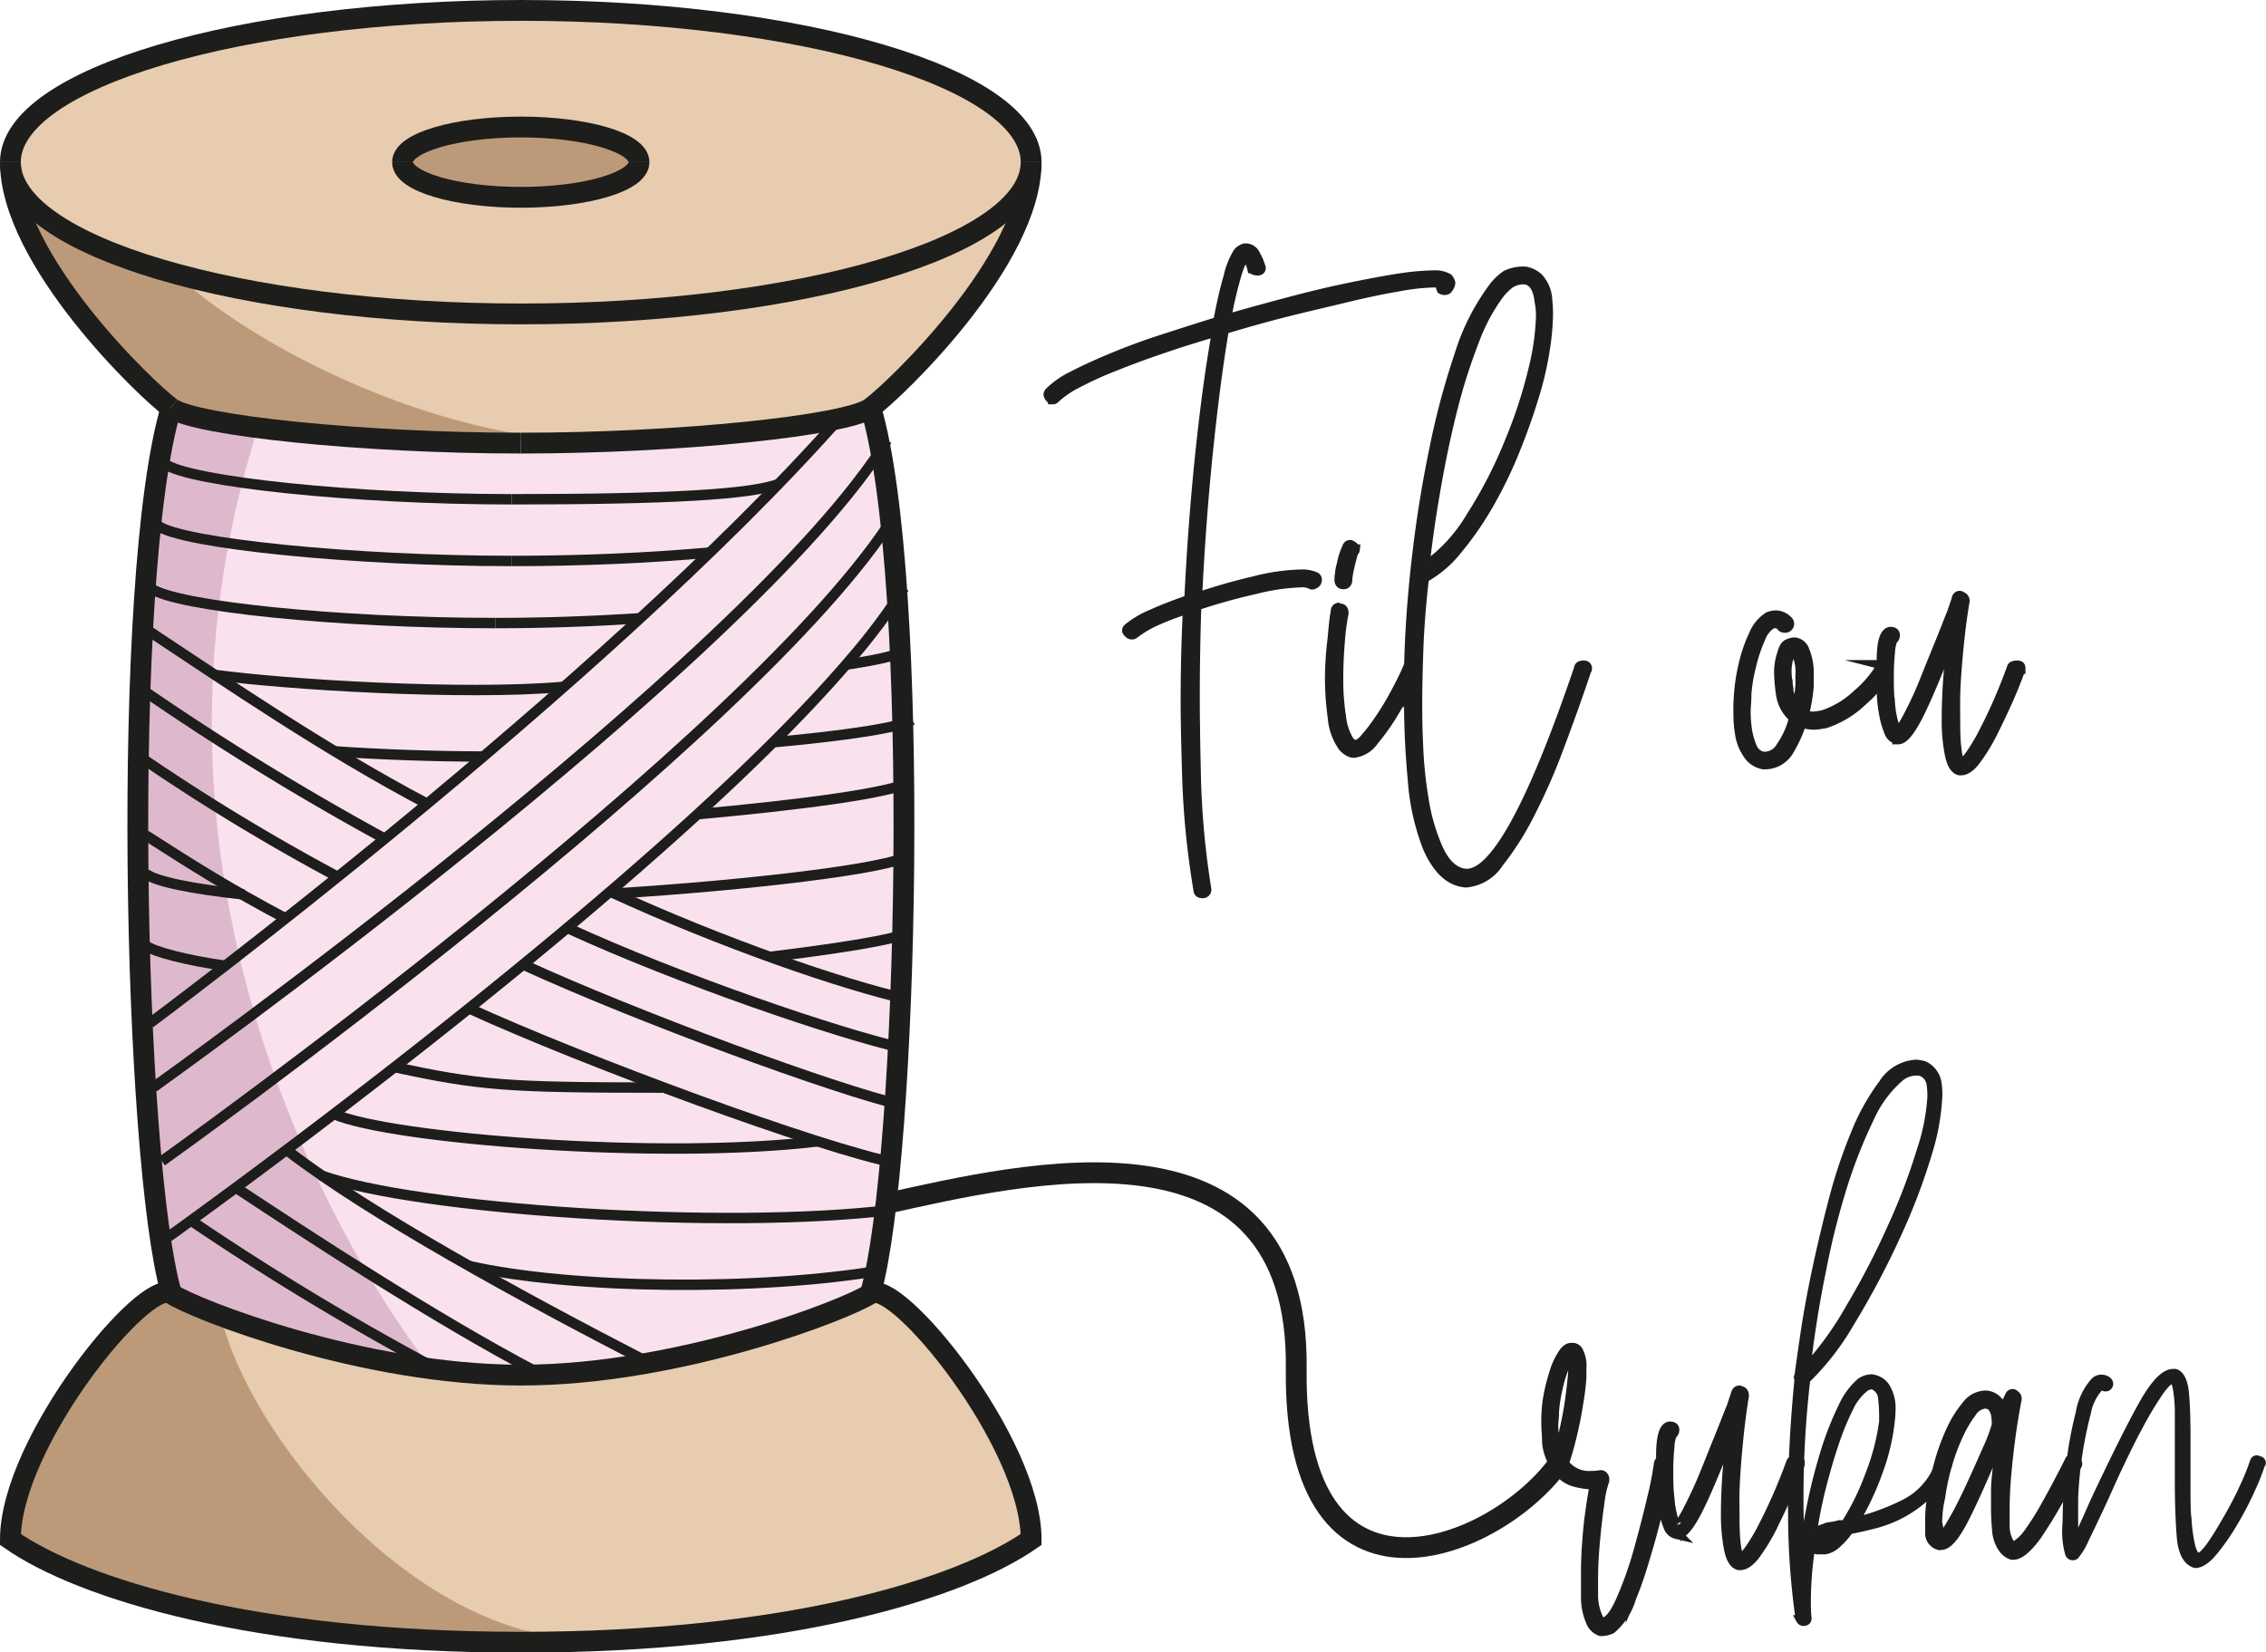 <svg xmlns="http://www.w3.org/2000/svg" viewBox="0 0 217.8 158.84"><defs><style>.cls-1{fill:#e7ccaf;}.cls-2{fill:#bc9a79;}.cls-3{fill:#f9e2ed;}.cls-4{fill:#deb9cd;}.cls-5,.cls-6{fill:none;}.cls-5,.cls-6,.cls-7,.cls-8{stroke:#1d1d1b;stroke-miterlimit:10;}.cls-5{stroke-width:2px;}.cls-7,.cls-8{fill:#1d1d1b;}.cls-8{stroke-width:0.75px;}</style></defs><g id="Calque_2" data-name="Calque 2"><g id="Calque_1-2" data-name="Calque 1"><path class="cls-1" d="M80.8,121.71c7.06,3.7,22.52,18.71,17.17,26.84-2.62,4-19.15,9.29-49.29,9.29-6.24,0-49.13,1-47.49-15.36C1.44,140,14.06,125,16.44,122.61s25-4.18,29.28-4.18S77.47,120,80.8,121.71Z"/><path class="cls-1" d="M18.07,39.22C11,35.52-3,20.34,2.33,12.21,5,8.22,21.4,1,51.54,1c6.23,0,49.21.93,47.57,17.27-.25,2.53-11.48,17.92-13.86,20.3s-26.39,3.75-30.67,3.75S21.4,41,18.07,39.22Z"/><path class="cls-2" d="M2.92,20.5c.88,3.85,8.34,17.37,15.86,19.27s40.28,2.95,35.8,2.56C39,41,24.18,32.79,17.52,26.92A95,95,0,0,1,2.92,20.5Z"/><path class="cls-2" d="M14,125.21c-2.44,2.27-18.7,20.58-11.83,24.17,18.61,9.73,56.9,8.49,52.42,8.1C39,156.13,24,138.14,21.2,126.45,14.54,124.39,14,125.21,14,125.21Z"/><ellipse class="cls-2" cx="50.15" cy="15.59" rx="10.79" ry="3.38"/><path class="cls-3" d="M16.44,39.22c-2.12,13-3.8,82.41,0,85,13.18,9,41.9,10.85,67.26,0,0,0,8.43-65.76,0-85C54.58,47.21,16.44,39.22,16.44,39.22Z"/><path class="cls-4" d="M16.44,39.22c-4.55,15.64-4.24,59.13,0,85,4.76,2.23,24.72,6.92,24.72,6.92S8.71,91.31,24.87,40.9Z"/><path class="cls-5" d="M99.11,15.59c0-8.06-22-14.59-49-14.59S1,7.53,1,15.59"/><path class="cls-5" d="M99.11,15.59c0,8.06-22,14.59-49,14.59S1,23.65,1,15.59"/><path class="cls-5" d="M16.44,39.22C14.11,37.53,1,25,1,15.59"/><path class="cls-5" d="M16.44,39.22c2.32,1.69,18.39,3.38,33.62,3.38"/><path class="cls-5" d="M99.11,15.59C99.11,25,86,37.53,83.68,39.22S65.28,42.6,50.06,42.6"/><path class="cls-5" d="M16.44,39.22c-4.87,16.49-3.6,72.3,0,85"/><path class="cls-5" d="M83.7,39.22c4.86,16.49,3.59,72.3,0,85"/><path class="cls-5" d="M1,148c6.87,4.8,23.52,9.88,49.06,9.88s42.18-5.08,49.05-9.88c0-9.36-13-25.23-15.43-23.63-2.22,1.49-18.4,7.83-33.62,7.83s-31.4-6.34-33.62-7.83C14.05,122.73,1,138.6,1,148Z"/><path class="cls-5" d="M61.42,15.59c0-1.87-5.09-3.38-11.36-3.38s-11.37,1.51-11.37,3.38"/><path class="cls-5" d="M61.42,15.59c0,1.87-5.09,3.38-11.36,3.38s-11.37-1.51-11.37-3.38"/><path class="cls-6" d="M15.87,44.61C18.2,46.3,34,48,49.18,48"/><path class="cls-6" d="M49.18,48c15.22,0,23.12-.47,25.73-1.5"/><path class="cls-6" d="M15.19,50.55c2.33,1.69,18.76,3.38,34,3.38"/><path class="cls-6" d="M49.18,53.93c6.82,0,13.21-.29,19.06-.81"/><path class="cls-6" d="M14.55,56.58c2.32,1.69,17.84,3.32,33.07,3.32"/><path class="cls-6" d="M47.62,59.9c4.88,0,9.34-.17,13.92-.46"/><path class="cls-6" d="M20.64,64.88c6.62.92,23.87,2,33.57,1.15"/><path class="cls-6" d="M37.75,102.56c8.37,1.78,10.69,2,25.92,2"/><path class="cls-6" d="M32.09,107.1c5.52,2.4,31.47,4.43,46.49,2.63"/><path class="cls-6" d="M30.86,113c9.1,3.28,38.73,5.31,55,3.3"/><path class="cls-6" d="M45.08,121.71c9.92,2.23,27.88,2.44,39.81.39"/><path class="cls-6" d="M81.24,63.91c3.85-.58,5.3-1,6-1.52"/><path class="cls-6" d="M67,78.28c9.56-.85,18.88-2.07,20.24-3.06"/><path class="cls-6" d="M59.25,85.89c12.48-.77,26.32-2.38,28-3.62"/><path class="cls-6" d="M73.93,92c6-.73,12.37-1.66,13.35-2.38"/><path class="cls-6" d="M32.18,72.23c4.32.31,9.73.5,14.45.5"/><path class="cls-6" d="M14,84c1,.75,4.37,1.45,9.49,2"/><path class="cls-6" d="M14,90.91c.83.61,4,1.42,7.65,1.94"/><path class="cls-6" d="M74.32,71.36c6.36-.57,12.3-1.4,13.31-2.14"/><path class="cls-6" d="M14.43,98.35S57.73,66.19,80.8,40.09"/><path class="cls-6" d="M14.76,104.52S71.88,63.81,85.25,42.33"/><path class="cls-6" d="M15.56,111.63S72.68,70.92,86.05,49.44"/><path class="cls-6" d="M16.18,118.91S62.56,85.85,81.64,63.52a60.22,60.22,0,0,0,5.26-7"/><path class="cls-6" d="M58.64,85.72c10.89,5,22.29,8.92,28.65,10.37"/><path class="cls-6" d="M14.43,60.75c7.4,4.9,16.83,11.36,26.6,16.51"/><path class="cls-6" d="M22.69,114.19c7.4,4.9,19.08,12.54,28.85,17.69"/><path class="cls-6" d="M27.73,110.69c7.77,6,22.55,14.08,34.41,20.19"/><path class="cls-6" d="M54.53,89.21c10.89,5,26,10.14,32.37,11.59"/><path class="cls-6" d="M13.9,66.46A263.71,263.71,0,0,0,37,80.64"/><path class="cls-6" d="M50.28,92.73c10.89,5,30.1,12.07,36.46,13.52"/><path class="cls-6" d="M14,73.13A203.14,203.14,0,0,0,32.47,84.3"/><path class="cls-6" d="M45.08,96.94c10.9,5,33.79,13.48,41.21,14.91"/><path class="cls-6" d="M14,80.3c4.88,3.13,8.1,5.15,13.46,8"/><path class="cls-6" d="M18.09,117.16a261.07,261.07,0,0,0,23.07,14"/><path class="cls-5" d="M85.06,115.73c13.21-2.91,39.85-9.52,39.53,15.86s19.35,17.51,25.38,8.89"/><path class="cls-7" d="M100.9,37.72a8.22,8.22,0,0,1,2.23-1.55c1.05-.55,2.3-1.12,3.74-1.72s3-1.19,4.79-1.77,3.56-1.15,5.44-1.73c.33-1.72.65-3.16,1-4.32a7.44,7.44,0,0,1,.9-2.3,1.24,1.24,0,0,1,.65-.43h.14a1,1,0,0,1,.86.65,4,4,0,0,1,.44,1,.75.75,0,0,1,.07.22c0,.14-.1.22-.29.22s-.46-.08-.5-.22a2.42,2.42,0,0,0-.29-.72,1.31,1.31,0,0,0-.36-.43q-.43.21-.9,1.8a39.91,39.91,0,0,0-1,4.32c2-.58,4-1.13,6-1.66s3.93-1,5.73-1.37,3.41-.68,4.82-.9a24.7,24.7,0,0,1,3.42-.32,2.56,2.56,0,0,1,1.37.29,1,1,0,0,1,.14.21.59.59,0,0,1,.08.22,1.1,1.1,0,0,1-.29.58.34.34,0,0,1-.22.07.49.49,0,0,1-.29-.07.82.82,0,0,1-.07-.29.75.75,0,0,1,.07-.22,2.1,2.1,0,0,0-.86-.14,20.86,20.86,0,0,0-3.2.36c-1.42.24-3,.56-4.83,1s-3.74.88-5.83,1.4-4.17,1.11-6.23,1.73q-.8,4.68-1.51,11.45t-1.08,14.4q2.73-.93,5.51-1.58a20,20,0,0,1,4.43-.65,3.26,3.26,0,0,1,1.36.21.29.29,0,0,1,.22.29.75.75,0,0,1-.07.22.63.63,0,0,1-.36.21.21.21,0,0,1-.15-.07,2.25,2.25,0,0,0-1-.14,20.82,20.82,0,0,0-4.36.65q-2.85.64-5.65,1.58-.15,4.47-.15,8.86,0,2.73.11,7.63a79.73,79.73,0,0,0,1,10.8.32.32,0,0,1-.36.36c-.25,0-.36-.1-.36-.29a81.35,81.35,0,0,1-1.08-10.66q-.15-4.82-.15-7.49c0-3,.07-5.95.22-8.92a28.22,28.22,0,0,0-3.21,1.22A10.34,10.34,0,0,0,109,60.91a.34.34,0,0,1-.22.07.39.39,0,0,1-.28-.15q-.15-.13-.15-.21c0-.1.07-.19.22-.29a9,9,0,0,1,2.19-1.26c1-.46,2.22-.92,3.57-1.4q.36-7.5,1.08-14.3T117,31.82c-1.82.53-3.58,1.08-5.25,1.65s-3.22,1.14-4.61,1.7a34.68,34.68,0,0,0-3.57,1.62,9.2,9.2,0,0,0-2.12,1.43c-.1.1-.17.15-.22.15a.55.55,0,0,1-.43-.43S100.8,37.82,100.9,37.72Z"/><path class="cls-7" d="M128.11,61.34c.1-1.16.19-2,.29-2.52,0-.19.07-.32.21-.36a.75.75,0,0,0,.22.07c.19,0,.29.14.29.43a22.44,22.44,0,0,0-.36,2.77c-.1,1.18-.15,2.39-.15,3.64a22.42,22.42,0,0,0,.26,3.49,5.75,5.75,0,0,0,.75,2.34.93.93,0,0,0,.58.43h.07c.29,0,.64-.22,1-.68a17.28,17.28,0,0,0,1.37-1.8,26.45,26.45,0,0,0,1.48-2.45c.48-.89.89-1.71,1.22-2.48.05-.19.15-.29.29-.29a.17.17,0,0,1,.14.07c.2,0,.29.14.29.29a.25.25,0,0,1-.07.21c-.05,0-.26.5-.65,1.34a26,26,0,0,1-1.44,2.7,20,20,0,0,1-1.87,2.63,2.69,2.69,0,0,1-1.87,1.18h-.15a1.73,1.73,0,0,1-1-.72,5.67,5.67,0,0,1-.9-2.7,27.58,27.58,0,0,1-.26-3.81A32.58,32.58,0,0,1,128.11,61.34Zm.65-5.62a4.11,4.11,0,0,1,.07-.65c0-.28.11-.6.18-.93a7.13,7.13,0,0,1,.25-.9,5,5,0,0,1,.22-.54c.05-.19.14-.29.29-.29a.21.21,0,0,1,.14.07c.19.1.29.22.29.36a.26.26,0,0,1-.07.15,1.2,1.2,0,0,0-.18.46c-.08.27-.15.54-.22.83s-.13.58-.18.86a4.13,4.13,0,0,0-.07.58c0,.29-.12.43-.36.43S128.76,56,128.76,55.72Z"/><path class="cls-7" d="M135.45,64.72c.05-3.46.29-7,.72-10.8s1-7.31,1.7-10.69a73.16,73.16,0,0,1,2.44-9.14,21.28,21.28,0,0,1,3.06-6.16,5.33,5.33,0,0,1,1.41-1.44,3.7,3.7,0,0,1,1.83-.36,2.45,2.45,0,0,1,1.23.61,3.32,3.32,0,0,1,.86,2.13,10.77,10.77,0,0,1,.07,1.36,23.15,23.15,0,0,1-.25,3,30.76,30.76,0,0,1-1,4.53q-.79,2.67-1.91,5.44a41.31,41.31,0,0,1-2.52,5.22,30.7,30.7,0,0,1-3,4.35,10.66,10.66,0,0,1-3.24,2.77q-.44,3.9-.54,6.88c-.07,2-.11,3.69-.11,5.08,0,1,0,2.31.08,3.92a40.11,40.11,0,0,0,.5,5.19A19.18,19.18,0,0,0,138,81.14q1.08,2.73,2.88,2.88H141q4,0,10.51-18.94l.29-.86c0-.15.19-.22.43-.22s.29.14.29.29a.21.21,0,0,1-.07.14l-.29.87q-1.08,3.17-2.38,6.62a58.27,58.27,0,0,1-2.77,6.3,27.81,27.81,0,0,1-3,4.72,4.12,4.12,0,0,1-3,1.87.12.12,0,0,1-.11,0,.16.16,0,0,0-.11,0c-1.44-.15-2.61-1.25-3.53-3.32A22.24,22.24,0,0,1,135.81,75c-.24-2.6-.36-5.14-.36-7.64Zm1.44-10.15a15.26,15.26,0,0,0,4.47-4.79,43.24,43.24,0,0,0,3.74-7.23,46,46,0,0,0,2.31-7.06,24.06,24.06,0,0,0,.72-5A6.37,6.37,0,0,0,148,29q-.21-2-1.44-2.16a2.4,2.4,0,0,0-1.47.4A5.82,5.82,0,0,0,144,28.36a17.85,17.85,0,0,0-2.3,4.32,54.6,54.6,0,0,0-2,6.19c-.6,2.31-1.14,4.8-1.62,7.49S137.18,51.79,136.89,54.57Z"/><path class="cls-7" d="M167.13,67.31a18.1,18.1,0,0,1,.47-3.38,14,14,0,0,1,1-2.92,3.66,3.66,0,0,1,1.4-1.69,2.53,2.53,0,0,1,.65-.14,1.59,1.59,0,0,1,1.15.5.36.36,0,0,1,0,.58.27.27,0,0,1-.21.07.41.41,0,0,1-.29-.07.83.83,0,0,0-.65-.36.31.31,0,0,0-.18,0,.12.12,0,0,1-.11,0,2.8,2.8,0,0,0-1.19,1.48,14.88,14.88,0,0,0-.89,2.69,15.44,15.44,0,0,0-.44,2.63c0,.75-.07,1.29-.07,1.62a12.33,12.33,0,0,0,.15,2,7,7,0,0,0,.46,1.54,1.45,1.45,0,0,0,1.12.91,1.88,1.88,0,0,0,1.73-1A8.29,8.29,0,0,0,172.46,69a3.55,3.55,0,0,1-1.26-2.27,16.24,16.24,0,0,1-.18-2,5.52,5.52,0,0,1,.29-1.87c.14-.53.33-.84.58-.93a1.55,1.55,0,0,1,.57-.15,1.08,1.08,0,0,1,.94.72,5.53,5.53,0,0,1,.43,2.38c0,.09,0,.45,0,1.08a15.55,15.55,0,0,1-.46,2.73,1.93,1.93,0,0,0,.93.22,6.92,6.92,0,0,0,.94-.14,8.91,8.91,0,0,0,3.31-2,10.74,10.74,0,0,0,2.23-2.59c0-.15.22-.22.51-.22a.28.28,0,0,1,.21.29.46.46,0,0,1-.07.21,11.06,11.06,0,0,1-2.34,2.81,9.46,9.46,0,0,1-3.64,2.24l-.61.1a3.27,3.27,0,0,1-1.69-.18,13,13,0,0,1-1.22,2.7,2.65,2.65,0,0,1-2.45,1.33,2.22,2.22,0,0,1-1.23-.68,4.58,4.58,0,0,1-1-2.34,10.79,10.79,0,0,1-.14-1.8A13.24,13.24,0,0,1,167.13,67.31Zm4.68-1.51a4.4,4.4,0,0,0,.87,2.45,14.27,14.27,0,0,0,.39-2.41c0-.55,0-.88,0-1a4.12,4.12,0,0,0-.36-2q-.15-.36-.36-.36c-.14,0-.29.22-.43.65a4.58,4.58,0,0,0-.22,1.51A10.46,10.46,0,0,0,171.81,65.8Z"/><path class="cls-7" d="M181.68,60.76c.29,0,.43.1.43.29a.47.47,0,0,1-.22.43,3.83,3.83,0,0,0-.25,1.23,22.16,22.16,0,0,0-.11,2.3c0,.86,0,1.73.11,2.59a9.48,9.48,0,0,0,.4,2.16l.29.43s0,.07.07.07c.24,0,.6-.54,1.08-1.47s1-2,1.51-3.28,1-2.49,1.51-3.74.87-2.21,1.15-2.88l.44-1.3c0-.19.14-.29.28-.29a.22.22,0,0,1,.15.08.39.39,0,0,1,.29.43c-.25,1.44-.45,3.06-.62,4.86s-.26,3.22-.28,4.25,0,1.79,0,2.26c0,.92,0,1.83.11,2.74s.22,1.39.47,1.44h.07q.49,0,1.83-2.37a51.42,51.42,0,0,0,3-6.77c0-.15.22-.22.51-.22s.28.14.28.29a.25.25,0,0,1-.07.21c-.33.92-.74,1.93-1.22,3s-1,2.14-1.48,3.1a17.94,17.94,0,0,1-1.51,2.44c-.5.68-1,1-1.4,1h-.15c-.43-.1-.74-.61-.93-1.55a16.64,16.64,0,0,1-.29-3.42c0-1.34.06-2.76.18-4.24s.25-2.84.39-4c-1.49,3.84-2.61,6.51-3.38,8s-1.39,2.23-1.87,2.23h-.07a1.08,1.08,0,0,1-.8-.76,7.49,7.49,0,0,1-.46-1.62,11.92,11.92,0,0,1-.22-1.87c0-.62,0-1.15,0-1.59v-1C180.81,62,181.1,60.86,181.68,60.76Z"/><path class="cls-7" d="M148.74,134.92a16.6,16.6,0,0,1,.65-2.84,6.69,6.69,0,0,1,.86-1.91c.24-.38.5-.57.79-.57h.15a.6.6,0,0,1,.5.36,3,3,0,0,1,.29,1.58c0,.1,0,.4,0,.9a23.51,23.51,0,0,1-.29,2.38c-.16,1.08-.38,2.16-.64,3.24s-.52,1.95-.76,2.62a3,3,0,0,0,2.66,1.23,4.42,4.42,0,0,0,.87-.07.29.29,0,0,1,.29.14.34.34,0,0,1,.07.22v.14a9.77,9.77,0,0,0-.47,2.16c-.17,1.15-.31,2.39-.43,3.71s-.18,2.55-.18,3.71c0,.19,0,.68,0,1.47a5.37,5.37,0,0,0,.46,2.13,1,1,0,0,0,.44.5c.57,0,1.17-.7,1.79-2.09a34.68,34.68,0,0,0,1.7-4.75c.5-1.78.94-3.49,1.33-5.15a30.4,30.4,0,0,0,.65-3.35.4.4,0,0,1,.36-.28h.07a.34.34,0,0,1,.36.21.53.53,0,0,0-.07.22q-.08.64-.54,2.91c-.32,1.52-.72,3.15-1.23,4.9s-1,3.4-1.65,4.93a6.13,6.13,0,0,1-1.91,3,2.18,2.18,0,0,1-1,.22,1.53,1.53,0,0,1-.94-.94,5.7,5.7,0,0,1-.46-2.23c0-.86,0-1.53,0-2,0-.77,0-1.68.07-2.74s.16-2.2.33-3.42.32-2.15.46-2.77a6.81,6.81,0,0,1-2.19-.33,2.93,2.93,0,0,1-1.62-1.47,4.72,4.72,0,0,1-.79-2.2c0-.69-.07-1.23-.07-1.62A15.18,15.18,0,0,1,148.74,134.92Zm.79,4.11c.1.38.17.65.22.79a23.81,23.81,0,0,0,.75-2.84c.22-1,.39-2,.51-3s.19-1.63.21-2,0-.62,0-.72a1.33,1.33,0,0,0-.22-.93c-.14,0-.35.36-.61.93a11.28,11.28,0,0,0-.68,2.16,14.18,14.18,0,0,0-.36,2.27c0,.65-.08,1.09-.08,1.33A9.26,9.26,0,0,0,149.53,139Z"/><path class="cls-7" d="M160.47,137.16c.29,0,.44.09.44.28a.51.51,0,0,1-.22.44,3.47,3.47,0,0,0-.25,1.22,22.31,22.31,0,0,0-.11,2.3c0,.87,0,1.73.11,2.6a9.53,9.53,0,0,0,.39,2.16l.29.43a.06.06,0,0,0,.07.07c.24,0,.6-.54,1.08-1.48s1-2,1.52-3.27,1-2.5,1.51-3.75.86-2.2,1.15-2.88l.43-1.29c.05-.19.15-.29.29-.29a.17.17,0,0,1,.14.07c.2,0,.29.19.29.43-.24,1.44-.44,3.06-.61,4.86s-.26,3.22-.29,4.25,0,1.79,0,2.27c0,.91,0,1.82.1,2.74s.23,1.39.47,1.44h.07c.34,0,.95-.8,1.84-2.38a52.16,52.16,0,0,0,3-6.77c.05-.14.21-.21.5-.21s.29.14.29.28a.29.29,0,0,1-.07.22c-.34.91-.75,1.92-1.23,3s-1,2.14-1.47,3.1a19.16,19.16,0,0,1-1.51,2.45c-.51.67-1,1-1.41,1h-.14c-.43-.1-.75-.62-.94-1.55a17.52,17.52,0,0,1-.29-3.42c0-1.35.06-2.76.18-4.25s.26-2.83.4-4q-2.23,5.76-3.38,8c-.77,1.49-1.4,2.23-1.88,2.23h-.07a1.08,1.08,0,0,1-.79-.75,8.47,8.47,0,0,1-.47-1.62,12,12,0,0,1-.21-1.88c0-.62,0-1.15,0-1.58v-1C159.61,138.4,159.9,137.25,160.47,137.16Z"/><path class="cls-8" d="M172.21,144.28q.07-5.9.65-11.73a.21.21,0,0,1-.07-.15.21.21,0,0,1,.07-.14c.09-.77.27-2,.54-3.85s.62-3.81,1.08-6,1-4.5,1.62-6.88a49.33,49.33,0,0,1,2.16-6.52,21.12,21.12,0,0,1,2.7-4.86,4.1,4.1,0,0,1,3.2-1.9,3.5,3.5,0,0,1,.79.14,2.29,2.29,0,0,1,1.3,1.8,7.44,7.44,0,0,1,.07,1.08,22,22,0,0,1-1,5.62,59.63,59.63,0,0,1-3.06,8,79.24,79.24,0,0,1-4.36,8.21,25.33,25.33,0,0,1-4.28,5.54,98.33,98.33,0,0,0-.65,11.23q0,3.24.22,6.41a55.18,55.18,0,0,1,.86-5.54,52.14,52.14,0,0,1,1.33-5.22,29.26,29.26,0,0,1,1.66-4.22,7,7,0,0,1,1.76-2.44,2,2,0,0,1,1-.36,1,1,0,0,1,.43.07,1.8,1.8,0,0,1,1.12.9,3.89,3.89,0,0,1,.47,2.05,10.12,10.12,0,0,1-.08,1.15,20.25,20.25,0,0,1-1.18,4.9,26.82,26.82,0,0,1-2.2,4.68,22.51,22.51,0,0,0,4.61-1.69,6.77,6.77,0,0,0,3.45-3.93q.08-.21.51-.21c.19,0,.29.14.29.28a.29.29,0,0,1-.08.22,7.66,7.66,0,0,1-1.76,2.74,11.48,11.48,0,0,1-5.08,2.88q-1.36.36-2.52.57a8.25,8.25,0,0,1-1.18,1.33,2.33,2.33,0,0,1-1.19.62c-.24,0-.48,0-.72,0a.75.75,0,0,1-.58-.4,34.09,34.09,0,0,0-.43,5.19c0,.62,0,1.2.07,1.73,0,.23-.14.36-.43.36-.14,0-.26-.1-.36-.29a71.78,71.78,0,0,1-.72-10.3Zm1.44-12.81a31.49,31.49,0,0,0,4.1-5.69,74.49,74.49,0,0,0,4.07-7.85,58.88,58.88,0,0,0,2.81-7.41,19.66,19.66,0,0,0,1-5.12,7.44,7.44,0,0,0-.07-1.08,1.45,1.45,0,0,0-.86-1.22,1.5,1.5,0,0,0-.58-.07,2.44,2.44,0,0,0-1.58.65,11.19,11.19,0,0,0-2.78,3.81,48.07,48.07,0,0,0-2.52,6.34,73.11,73.11,0,0,0-2.08,8.21Q174.22,126.57,173.65,131.47Zm1.66,15.41a1.64,1.64,0,0,1,.64-.18,6.78,6.78,0,0,0,.87-.18.93.93,0,0,0,.25,0,.93.93,0,0,1,.25,0,24.28,24.28,0,0,0,2.31-4.68,21.79,21.79,0,0,0,1.36-5.18V136a14.33,14.33,0,0,0-.1-1.58,1.37,1.37,0,0,0-.9-1.22,1.1,1.1,0,0,0-.8.28,5.32,5.32,0,0,0-1.44,1.91,24.81,24.81,0,0,0-1.36,3.31c-.44,1.28-.84,2.67-1.23,4.18s-.69,3.06-.93,4.64A2.2,2.2,0,0,1,175.31,146.88Zm-.58,1.36h.07a.42.42,0,0,0,.29.08h.22a3.28,3.28,0,0,0,1.36-1,8.19,8.19,0,0,0-1.15.21c-.57.2-.86.39-.86.58A.17.17,0,0,0,174.73,148.24Z"/><path class="cls-7" d="M185.75,143.78a24.13,24.13,0,0,1,.68-3.17,20,20,0,0,1,1.12-3.06,10.2,10.2,0,0,1,1.47-2.37,2.34,2.34,0,0,1,1.77-1,1.58,1.58,0,0,1,1.22.58,1.92,1.92,0,0,1,.5.86l.65-1.29c.05-.19.15-.29.29-.29a.17.17,0,0,1,.14.07c.15.1.22.19.22.29v.14c-.19,1-.39,2.14-.58,3.53s-.33,2.69-.43,3.89-.14,2.23-.14,3.1q0,.49,0,1.62a3.37,3.37,0,0,0,.47,1.76.45.45,0,0,0,.36.22,1.13,1.13,0,0,0,.58-.26,4.79,4.79,0,0,0,1-1.08,24.6,24.6,0,0,0,1.48-2.34c.57-1,1.27-2.3,2.08-3.88l.29-.58a.69.69,0,0,1,.51-.14.57.57,0,0,1,.21.36.21.21,0,0,1-.07.14l-.29.5a47.59,47.59,0,0,1-3.53,6.2c-.91,1.24-1.65,1.87-2.23,1.87h-.14a1.78,1.78,0,0,1-.79-.58,3.43,3.43,0,0,1-.62-1.8c-.07-.77-.1-1.49-.1-2.16q0-.5,0-1.62c0-.74.11-1.69.25-2.84s.29-2.19.44-3.1a5.4,5.4,0,0,1-.36.87c-1.44,3.5-2.6,6.09-3.46,7.77s-1.58,2.52-2.16,2.52a.18.18,0,0,1-.11,0,.12.12,0,0,0-.11,0,1.14,1.14,0,0,1-.82-1.12c0-.55,0-.9,0-1A14,14,0,0,1,185.75,143.78Zm.5,2.95q.15.95.36,1.08c.19-.05.56-.55,1.12-1.51s1.11-2.06,1.69-3.31,1.11-2.45,1.62-3.6a17,17,0,0,0,.9-2.38v-.29a5.73,5.73,0,0,0-.07-.72,1.77,1.77,0,0,0-.36-.79,1,1,0,0,0-.72-.29,1.75,1.75,0,0,0-1.3.83,11.29,11.29,0,0,0-1.26,2.13,19.25,19.25,0,0,0-1.08,2.88,21,21,0,0,0-.68,3.16,10.86,10.86,0,0,0-.29,2.24A1.76,1.76,0,0,0,186.25,146.73Z"/><path class="cls-8" d="M198.63,146.08a43.29,43.29,0,0,1,.33-5.18,36.51,36.51,0,0,1,.93-5.08,6,6,0,0,1,1.41-3,.94.94,0,0,1,.72-.29,1,1,0,0,1,.57.21.43.43,0,0,1,.15.29.29.29,0,0,1-.08.22.28.28,0,0,1-.28.14.29.29,0,0,1-.22-.07H202a.29.29,0,0,0-.22.07,5,5,0,0,0-1.19,2.45,39,39,0,0,0-1.22,8.17c0,1,0,1.77,0,2.2,0,.86,0,1.58.08,2.16.23-.48.52-1.09.86-1.84s.69-1.55,1.08-2.41q2.88-6.12,4.57-9.14c1.13-2,2.1-3,2.92-3h.21c.53.19.84.88.94,2.05s.14,2.56.14,4.14v5c0,1.11,0,2.13.11,3.06a14.91,14.91,0,0,0,.33,2.34c.14.63.36,1,.64,1.08h.08c.23,0,.59-.33,1.08-1s1-1.52,1.58-2.52,1.12-2,1.62-3.1a23.56,23.56,0,0,0,1-2.45c.05-.19.15-.29.29-.29a.29.29,0,0,1,.22.08c.19,0,.29.14.29.28a.22.22,0,0,1-.08.15,21.49,21.49,0,0,1-.93,2.34,31.39,31.39,0,0,1-1.66,3.2,21.9,21.9,0,0,1-1.94,2.81c-.68.82-1.28,1.22-1.8,1.22q-1.23-.36-1.41-2.7c-.12-1.56-.18-3.34-.18-5.36v-4.46c0-.82,0-1.61,0-2.38a15.16,15.16,0,0,0-.18-1.94q-.15-.8-.36-.87h-.07c-.29,0-.72.42-1.3,1.26a34.45,34.45,0,0,0-1.87,3.13c-.68,1.25-1.32,2.57-2,4s-1.15,2.55-1.58,3.46c-.72,1.54-1.27,2.7-1.66,3.49a6.38,6.38,0,0,1-.93,1.55.29.29,0,0,1-.22.07h-.07c-.1,0-.19-.07-.29-.21a7.64,7.64,0,0,1-.29-2.52Z"/></g></g></svg>